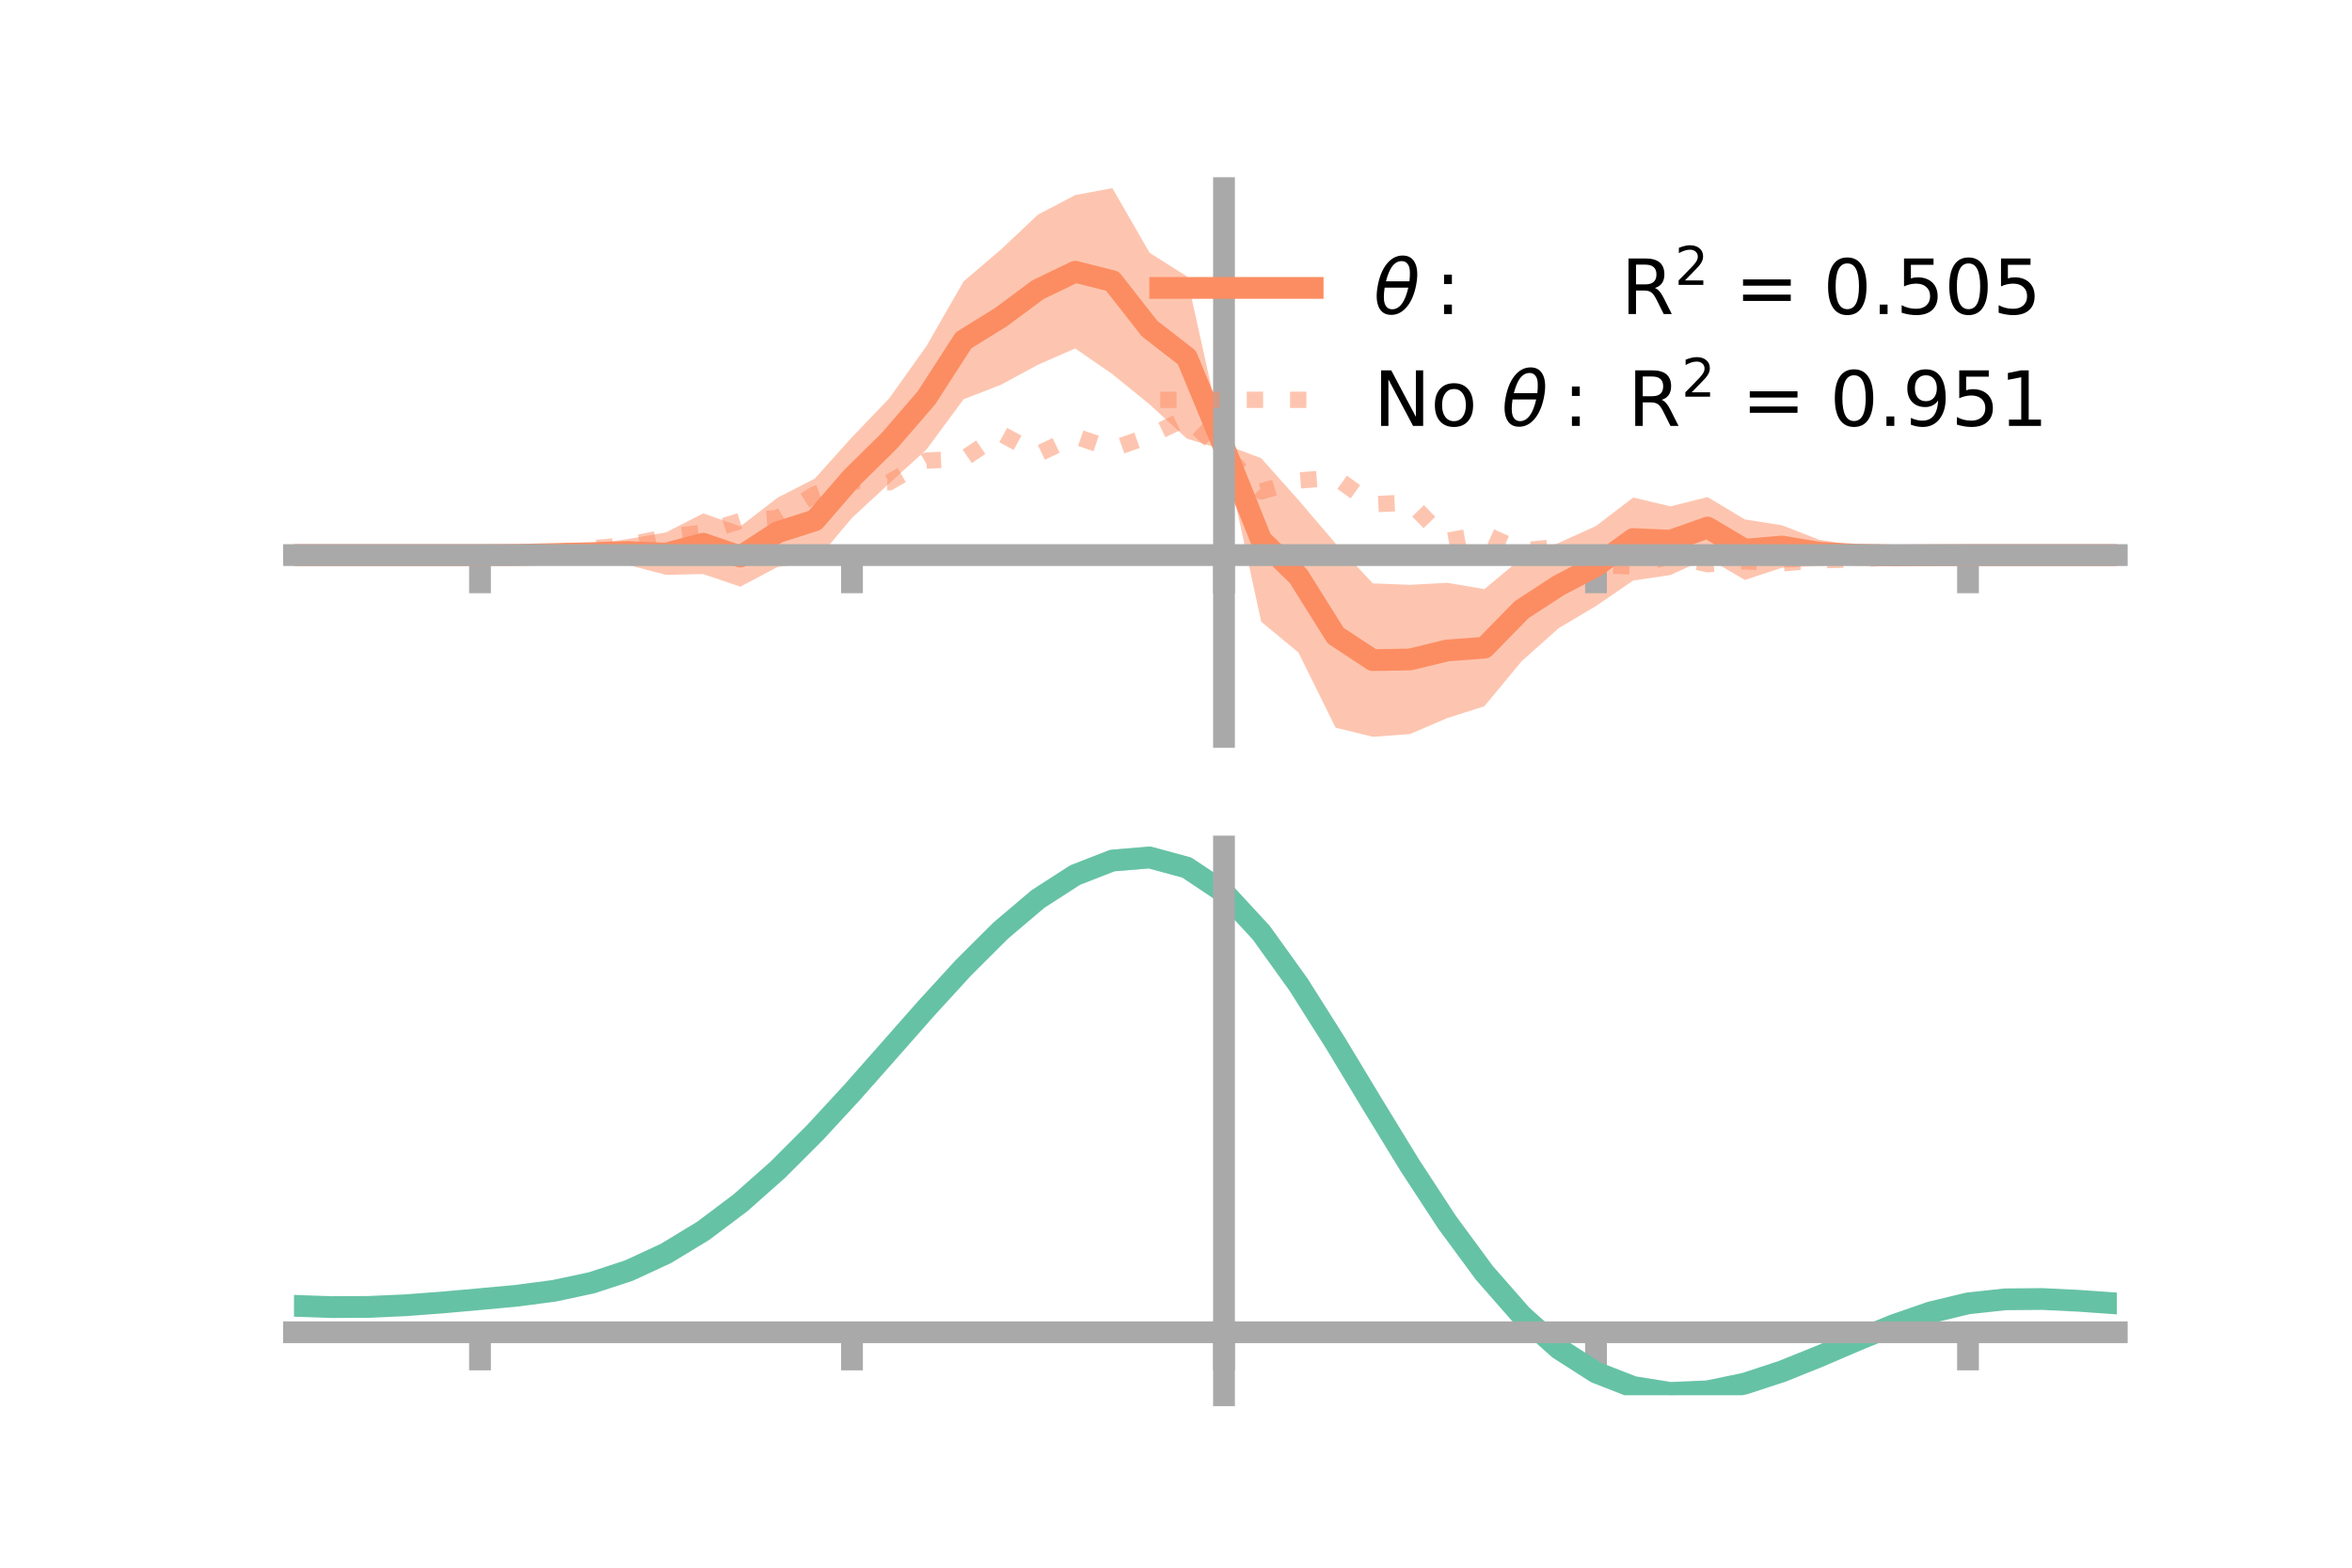 <?xml version="1.0" encoding="utf-8" standalone="no"?>
<!DOCTYPE svg PUBLIC "-//W3C//DTD SVG 1.1//EN"
  "http://www.w3.org/Graphics/SVG/1.1/DTD/svg11.dtd">
<!-- Created with matplotlib (https://matplotlib.org/) -->
<svg height="144pt" version="1.1" viewBox="0 0 216 144" width="216pt" xmlns="http://www.w3.org/2000/svg" xmlns:xlink="http://www.w3.org/1999/xlink">
 <defs>
  <style type="text/css">*{stroke-linecap:butt;stroke-linejoin:round;}</style>
 </defs>
 <g id="figure_1">
  <g id="patch_1">
   <path d="M 0 144 
L 216 144 
L 216 0 
L 0 0 
z
" style="fill:none;"/>
  </g>
  <g id="axes_1">
   <g id="patch_2">
    <path d="M 27 67.68 
L 194.4 67.68 
L 194.4 17.28 
L 27 17.28 
z
" style="fill:none;"/>
   </g>
   <g id="PolyCollection_1">
    <path clip-path="url(#p5dbf500ce2)" d="M 27 50.987 
L 27 50.987 
L 30.416 50.987 
L 33.833 50.987 
L 37.249 50.987 
L 40.665 50.987 
L 44.082 50.987 
L 47.498 50.82 
L 50.914 50.455 
L 54.331 49.996 
L 57.747 49.502 
L 61.163 48.902 
L 64.58 47.158 
L 67.996 48.347 
L 71.412 45.713 
L 74.829 43.96 
L 78.245 40.154 
L 81.661 36.592 
L 85.078 31.796 
L 88.494 25.844 
L 91.91 22.931 
L 95.327 19.711 
L 98.743 17.918 
L 102.159 17.28 
L 105.576 23.223 
L 108.992 25.378 
L 112.408 40.805 
L 115.824 42.09 
L 119.241 45.922 
L 122.657 49.924 
L 126.073 53.587 
L 129.49 53.723 
L 132.906 53.532 
L 136.322 54.112 
L 139.739 51.266 
L 143.155 49.863 
L 146.571 48.313 
L 149.988 45.698 
L 153.404 46.511 
L 156.82 45.659 
L 160.237 47.712 
L 163.653 48.249 
L 167.069 49.578 
L 170.486 50.13 
L 173.902 50.586 
L 177.318 50.852 
L 180.735 50.987 
L 184.151 50.987 
L 187.567 50.987 
L 190.984 50.987 
L 194.4 50.987 
L 194.4 50.987 
L 194.4 50.987 
L 190.984 50.987 
L 187.567 50.987 
L 184.151 50.987 
L 180.735 50.988 
L 177.318 51.146 
L 173.902 51.454 
L 170.486 51.769 
L 167.069 51.979 
L 163.653 52.152 
L 160.237 53.272 
L 156.82 51.267 
L 153.404 52.821 
L 149.988 53.326 
L 146.571 55.667 
L 143.155 57.693 
L 139.739 60.743 
L 136.322 64.874 
L 132.906 65.962 
L 129.49 67.428 
L 126.073 67.68 
L 122.657 66.841 
L 119.241 59.935 
L 115.824 57.108 
L 112.408 41.341 
L 108.992 40.288 
L 105.576 37.146 
L 102.159 34.368 
L 98.743 32.006 
L 95.327 33.503 
L 91.91 35.352 
L 88.494 36.672 
L 85.078 41.301 
L 81.661 44.408 
L 78.245 47.57 
L 74.829 51.641 
L 71.412 52.075 
L 67.996 53.89 
L 64.58 52.732 
L 61.163 52.801 
L 57.747 51.912 
L 54.331 51.627 
L 50.914 51.324 
L 47.498 51.114 
L 44.082 50.987 
L 40.665 50.987 
L 37.249 50.987 
L 33.833 50.987 
L 30.416 50.987 
L 27 50.987 
z
" style="fill:#fc8d62;fill-opacity:0.5;"/>
   </g>
   <g id="matplotlib.axis_1">
    <g id="xtick_1">
     <g id="line2d_1">
      <defs>
       <path d="M 0 0 
L 0 3.5 
" id="m38adf384ba" style="stroke:#a9a9a9;stroke-width:2;"/>
      </defs>
      <g>
       <use style="fill:#a9a9a9;stroke:#a9a9a9;stroke-width:2;" x="44.082" xlink:href="#m38adf384ba" y="50.987"/>
      </g>
     </g>
    </g>
    <g id="xtick_2">
     <g id="line2d_2">
      <g>
       <use style="fill:#a9a9a9;stroke:#a9a9a9;stroke-width:2;" x="78.245" xlink:href="#m38adf384ba" y="50.987"/>
      </g>
     </g>
    </g>
    <g id="xtick_3">
     <g id="line2d_3">
      <g>
       <use style="fill:#a9a9a9;stroke:#a9a9a9;stroke-width:2;" x="112.408" xlink:href="#m38adf384ba" y="50.987"/>
      </g>
     </g>
    </g>
    <g id="xtick_4">
     <g id="line2d_4">
      <g>
       <use style="fill:#a9a9a9;stroke:#a9a9a9;stroke-width:2;" x="146.571" xlink:href="#m38adf384ba" y="50.987"/>
      </g>
     </g>
    </g>
    <g id="xtick_5">
     <g id="line2d_5">
      <g>
       <use style="fill:#a9a9a9;stroke:#a9a9a9;stroke-width:2;" x="180.735" xlink:href="#m38adf384ba" y="50.987"/>
      </g>
     </g>
    </g>
   </g>
   <g id="matplotlib.axis_2"/>
   <g id="line2d_6">
    <path clip-path="url(#p5dbf500ce2)" d="M 27 50.987 
L 30.416 50.987 
L 33.833 50.987 
L 37.249 50.987 
L 40.665 50.987 
L 44.082 50.987 
L 47.498 50.967 
L 50.914 50.89 
L 54.331 50.811 
L 57.747 50.707 
L 61.163 50.852 
L 64.58 49.945 
L 67.996 51.119 
L 71.412 48.894 
L 74.829 47.8 
L 78.245 43.862 
L 81.661 40.5 
L 85.078 36.548 
L 88.494 31.258 
L 91.91 29.142 
L 95.327 26.607 
L 98.743 24.962 
L 102.159 25.824 
L 105.576 30.185 
L 108.992 32.833 
L 112.408 41.073 
L 115.824 49.599 
L 119.241 52.928 
L 122.657 58.382 
L 126.073 60.634 
L 129.49 60.576 
L 132.906 59.747 
L 136.322 59.493 
L 139.739 56.004 
L 143.155 53.778 
L 146.571 51.99 
L 149.988 49.512 
L 153.404 49.666 
L 156.82 48.463 
L 160.237 50.492 
L 163.653 50.2 
L 167.069 50.778 
L 170.486 50.95 
L 173.902 51.02 
L 177.318 50.999 
L 180.735 50.987 
L 184.151 50.987 
L 187.567 50.987 
L 190.984 50.987 
L 194.4 50.987 
" style="fill:none;stroke:#fc8d62;stroke-linecap:square;stroke-width:2;"/>
   </g>
   <g id="line2d_7">
    <path clip-path="url(#p5dbf500ce2)" d="M 27 50.987 
L 30.416 50.987 
L 33.833 50.987 
L 37.249 50.987 
L 40.665 50.987 
L 44.082 50.987 
L 47.498 50.921 
L 50.914 50.74 
L 54.331 50.386 
L 57.747 50.049 
L 61.163 49.337 
L 64.58 48.918 
L 67.996 47.846 
L 71.412 47.588 
L 74.829 45.403 
L 78.245 44.189 
L 81.661 44.302 
L 85.078 42.309 
L 88.494 42.141 
L 91.91 39.839 
L 95.327 41.699 
L 98.743 40.079 
L 102.159 41.245 
L 105.576 40.027 
L 108.992 38.387 
L 112.408 41.603 
L 115.824 45.139 
L 119.241 44.139 
L 122.657 43.869 
L 126.073 46.32 
L 129.49 46.157 
L 132.906 49.673 
L 136.322 49.049 
L 139.739 50.574 
L 143.155 50.23 
L 146.571 51.889 
L 149.988 52.039 
L 153.404 51.057 
L 156.82 51.827 
L 160.237 51.559 
L 163.653 51.746 
L 167.069 51.456 
L 170.486 51.392 
L 173.902 51.175 
L 177.318 51.046 
L 180.735 50.987 
L 184.151 50.987 
L 187.567 50.987 
L 190.984 50.987 
L 194.4 50.987 
" style="fill:none;stroke:#fc8d62;stroke-dasharray:1.5,2.475;stroke-dashoffset:0;stroke-opacity:0.5;stroke-width:1.5;"/>
   </g>
   <g id="patch_3">
    <path d="M 112.408 67.68 
L 112.408 17.28 
" style="fill:none;stroke:#a9a9a9;stroke-linecap:square;stroke-linejoin:miter;stroke-width:2;"/>
   </g>
   <g id="patch_4">
    <path d="M 194.4 67.68 
L 194.4 17.28 
" style="fill:none;"/>
   </g>
   <g id="patch_5">
    <path d="M 27 50.987 
L 194.4 50.987 
" style="fill:none;stroke:#a9a9a9;stroke-linecap:square;stroke-linejoin:miter;stroke-width:2;"/>
   </g>
   <g id="patch_6">
    <path d="M 27 17.28 
L 194.4 17.28 
" style="fill:none;"/>
   </g>
   <g id="legend_1">
    <g id="line2d_8">
     <path d="M 106.55 26.449 
L 120.55 26.449 
" style="fill:none;stroke:#fc8d62;stroke-linecap:square;stroke-width:2;"/>
    </g>
    <g id="line2d_9"/>
    <g id="text_1">
     <!-- $\theta:$      R$^{2}$ = 0.505 -->
     <g transform="translate(126.15 28.899)scale(0.07 -0.07)">
      <defs>
       <path d="M 45.516 34.672 
L 14.453 34.672 
Q 12.359 20.062 14.5 13.875 
Q 17.188 6.25 24.469 6.25 
Q 31.781 6.25 37.359 13.922 
Q 42.234 20.656 45.516 34.672 
z
M 47.016 42.969 
Q 48.344 56.844 46.625 61.719 
Q 43.953 69.438 36.766 69.438 
Q 29.297 69.438 23.828 61.812 
Q 19.531 55.672 16.156 42.969 
z
M 38.188 76.766 
Q 49.906 76.766 54.594 66.406 
Q 59.281 56.109 55.719 37.844 
Q 52.203 19.625 43.453 9.281 
Q 34.766 -1.125 23.047 -1.125 
Q 11.281 -1.125 6.641 9.281 
Q 2 19.625 5.516 37.844 
Q 9.078 56.109 17.719 66.406 
Q 26.422 76.766 38.188 76.766 
z
" id="DejaVuSans-Oblique-952"/>
       <path d="M 11.719 12.406 
L 22.016 12.406 
L 22.016 0 
L 11.719 0 
z
M 11.719 51.703 
L 22.016 51.703 
L 22.016 39.312 
L 11.719 39.312 
z
" id="DejaVuSans-58"/>
       <path id="DejaVuSans-32"/>
       <path d="M 44.391 34.188 
Q 47.562 33.109 50.562 29.594 
Q 53.562 26.078 56.594 19.922 
L 66.609 0 
L 56 0 
L 46.688 18.703 
Q 43.062 26.031 39.672 28.422 
Q 36.281 30.812 30.422 30.812 
L 19.672 30.812 
L 19.672 0 
L 9.812 0 
L 9.812 72.906 
L 32.078 72.906 
Q 44.578 72.906 50.734 67.672 
Q 56.891 62.453 56.891 51.906 
Q 56.891 45.016 53.688 40.469 
Q 50.484 35.938 44.391 34.188 
z
M 19.672 64.797 
L 19.672 38.922 
L 32.078 38.922 
Q 39.203 38.922 42.844 42.219 
Q 46.484 45.516 46.484 51.906 
Q 46.484 58.297 42.844 61.547 
Q 39.203 64.797 32.078 64.797 
z
" id="DejaVuSans-82"/>
       <path d="M 19.188 8.297 
L 53.609 8.297 
L 53.609 0 
L 7.328 0 
L 7.328 8.297 
Q 12.938 14.109 22.625 23.891 
Q 32.328 33.688 34.812 36.531 
Q 39.547 41.844 41.422 45.531 
Q 43.312 49.219 43.312 52.781 
Q 43.312 58.594 39.234 62.25 
Q 35.156 65.922 28.609 65.922 
Q 23.969 65.922 18.812 64.312 
Q 13.672 62.703 7.812 59.422 
L 7.812 69.391 
Q 13.766 71.781 18.938 73 
Q 24.125 74.219 28.422 74.219 
Q 39.75 74.219 46.484 68.547 
Q 53.219 62.891 53.219 53.422 
Q 53.219 48.922 51.531 44.891 
Q 49.859 40.875 45.406 35.406 
Q 44.188 33.984 37.641 27.219 
Q 31.109 20.453 19.188 8.297 
z
" id="DejaVuSans-50"/>
       <path d="M 10.594 45.406 
L 73.188 45.406 
L 73.188 37.203 
L 10.594 37.203 
z
M 10.594 25.484 
L 73.188 25.484 
L 73.188 17.188 
L 10.594 17.188 
z
" id="DejaVuSans-61"/>
       <path d="M 31.781 66.406 
Q 24.172 66.406 20.328 58.906 
Q 16.5 51.422 16.5 36.375 
Q 16.5 21.391 20.328 13.891 
Q 24.172 6.391 31.781 6.391 
Q 39.453 6.391 43.281 13.891 
Q 47.125 21.391 47.125 36.375 
Q 47.125 51.422 43.281 58.906 
Q 39.453 66.406 31.781 66.406 
z
M 31.781 74.219 
Q 44.047 74.219 50.516 64.516 
Q 56.984 54.828 56.984 36.375 
Q 56.984 17.969 50.516 8.266 
Q 44.047 -1.422 31.781 -1.422 
Q 19.531 -1.422 13.062 8.266 
Q 6.594 17.969 6.594 36.375 
Q 6.594 54.828 13.062 64.516 
Q 19.531 74.219 31.781 74.219 
z
" id="DejaVuSans-48"/>
       <path d="M 10.688 12.406 
L 21 12.406 
L 21 0 
L 10.688 0 
z
" id="DejaVuSans-46"/>
       <path d="M 10.797 72.906 
L 49.516 72.906 
L 49.516 64.594 
L 19.828 64.594 
L 19.828 46.734 
Q 21.969 47.469 24.109 47.828 
Q 26.266 48.188 28.422 48.188 
Q 40.625 48.188 47.75 41.5 
Q 54.891 34.812 54.891 23.391 
Q 54.891 11.625 47.562 5.094 
Q 40.234 -1.422 26.906 -1.422 
Q 22.312 -1.422 17.547 -0.641 
Q 12.797 0.141 7.719 1.703 
L 7.719 11.625 
Q 12.109 9.234 16.797 8.062 
Q 21.484 6.891 26.703 6.891 
Q 35.156 6.891 40.078 11.328 
Q 45.016 15.766 45.016 23.391 
Q 45.016 31 40.078 35.438 
Q 35.156 39.891 26.703 39.891 
Q 22.75 39.891 18.812 39.016 
Q 14.891 38.141 10.797 36.281 
z
" id="DejaVuSans-53"/>
      </defs>
      <use transform="translate(0 0.766)" xlink:href="#DejaVuSans-Oblique-952"/>
      <use transform="translate(80.664 0.766)" xlink:href="#DejaVuSans-58"/>
      <use transform="translate(133.838 0.766)" xlink:href="#DejaVuSans-32"/>
      <use transform="translate(165.625 0.766)" xlink:href="#DejaVuSans-32"/>
      <use transform="translate(197.412 0.766)" xlink:href="#DejaVuSans-32"/>
      <use transform="translate(229.199 0.766)" xlink:href="#DejaVuSans-32"/>
      <use transform="translate(260.986 0.766)" xlink:href="#DejaVuSans-32"/>
      <use transform="translate(292.773 0.766)" xlink:href="#DejaVuSans-32"/>
      <use transform="translate(324.561 0.766)" xlink:href="#DejaVuSans-82"/>
      <use transform="translate(395 39.047)scale(0.7)" xlink:href="#DejaVuSans-50"/>
      <use transform="translate(442.271 0.766)" xlink:href="#DejaVuSans-32"/>
      <use transform="translate(474.058 0.766)" xlink:href="#DejaVuSans-61"/>
      <use transform="translate(557.847 0.766)" xlink:href="#DejaVuSans-32"/>
      <use transform="translate(589.634 0.766)" xlink:href="#DejaVuSans-48"/>
      <use transform="translate(653.257 0.766)" xlink:href="#DejaVuSans-46"/>
      <use transform="translate(685.044 0.766)" xlink:href="#DejaVuSans-53"/>
      <use transform="translate(748.667 0.766)" xlink:href="#DejaVuSans-48"/>
      <use transform="translate(812.29 0.766)" xlink:href="#DejaVuSans-53"/>
     </g>
    </g>
    <g id="line2d_10">
     <path d="M 106.55 36.724 
L 120.55 36.724 
" style="fill:none;stroke:#fc8d62;stroke-dasharray:1.5,2.475;stroke-dashoffset:0;stroke-opacity:0.5;stroke-width:1.5;"/>
    </g>
    <g id="line2d_11"/>
    <g id="text_2">
     <!-- No $\theta:$ R$^{2}$ = 0.951 -->
     <g transform="translate(126.15 39.174)scale(0.07 -0.07)">
      <defs>
       <path d="M 9.812 72.906 
L 23.094 72.906 
L 55.422 11.922 
L 55.422 72.906 
L 64.984 72.906 
L 64.984 0 
L 51.703 0 
L 19.391 60.984 
L 19.391 0 
L 9.812 0 
z
" id="DejaVuSans-78"/>
       <path d="M 30.609 48.391 
Q 23.391 48.391 19.188 42.75 
Q 14.984 37.109 14.984 27.297 
Q 14.984 17.484 19.156 11.844 
Q 23.344 6.203 30.609 6.203 
Q 37.797 6.203 41.984 11.859 
Q 46.188 17.531 46.188 27.297 
Q 46.188 37.016 41.984 42.703 
Q 37.797 48.391 30.609 48.391 
z
M 30.609 56 
Q 42.328 56 49.016 48.375 
Q 55.719 40.766 55.719 27.297 
Q 55.719 13.875 49.016 6.219 
Q 42.328 -1.422 30.609 -1.422 
Q 18.844 -1.422 12.172 6.219 
Q 5.516 13.875 5.516 27.297 
Q 5.516 40.766 12.172 48.375 
Q 18.844 56 30.609 56 
z
" id="DejaVuSans-111"/>
       <path d="M 10.984 1.516 
L 10.984 10.5 
Q 14.703 8.734 18.5 7.812 
Q 22.312 6.891 25.984 6.891 
Q 35.75 6.891 40.891 13.453 
Q 46.047 20.016 46.781 33.406 
Q 43.953 29.203 39.594 26.953 
Q 35.25 24.703 29.984 24.703 
Q 19.047 24.703 12.672 31.312 
Q 6.297 37.938 6.297 49.422 
Q 6.297 60.641 12.938 67.422 
Q 19.578 74.219 30.609 74.219 
Q 43.266 74.219 49.922 64.516 
Q 56.594 54.828 56.594 36.375 
Q 56.594 19.141 48.406 8.859 
Q 40.234 -1.422 26.422 -1.422 
Q 22.703 -1.422 18.891 -0.688 
Q 15.094 0.047 10.984 1.516 
z
M 30.609 32.422 
Q 37.25 32.422 41.125 36.953 
Q 45.016 41.5 45.016 49.422 
Q 45.016 57.281 41.125 61.844 
Q 37.25 66.406 30.609 66.406 
Q 23.969 66.406 20.094 61.844 
Q 16.219 57.281 16.219 49.422 
Q 16.219 41.5 20.094 36.953 
Q 23.969 32.422 30.609 32.422 
z
" id="DejaVuSans-57"/>
       <path d="M 12.406 8.297 
L 28.516 8.297 
L 28.516 63.922 
L 10.984 60.406 
L 10.984 69.391 
L 28.422 72.906 
L 38.281 72.906 
L 38.281 8.297 
L 54.391 8.297 
L 54.391 0 
L 12.406 0 
z
" id="DejaVuSans-49"/>
      </defs>
      <use transform="translate(0 0.766)" xlink:href="#DejaVuSans-78"/>
      <use transform="translate(74.805 0.766)" xlink:href="#DejaVuSans-111"/>
      <use transform="translate(135.986 0.766)" xlink:href="#DejaVuSans-32"/>
      <use transform="translate(167.773 0.766)" xlink:href="#DejaVuSans-Oblique-952"/>
      <use transform="translate(248.438 0.766)" xlink:href="#DejaVuSans-58"/>
      <use transform="translate(301.611 0.766)" xlink:href="#DejaVuSans-32"/>
      <use transform="translate(333.398 0.766)" xlink:href="#DejaVuSans-82"/>
      <use transform="translate(403.838 39.047)scale(0.7)" xlink:href="#DejaVuSans-50"/>
      <use transform="translate(451.108 0.766)" xlink:href="#DejaVuSans-32"/>
      <use transform="translate(482.896 0.766)" xlink:href="#DejaVuSans-61"/>
      <use transform="translate(566.685 0.766)" xlink:href="#DejaVuSans-32"/>
      <use transform="translate(598.472 0.766)" xlink:href="#DejaVuSans-48"/>
      <use transform="translate(662.095 0.766)" xlink:href="#DejaVuSans-46"/>
      <use transform="translate(693.882 0.766)" xlink:href="#DejaVuSans-57"/>
      <use transform="translate(757.505 0.766)" xlink:href="#DejaVuSans-53"/>
      <use transform="translate(821.128 0.766)" xlink:href="#DejaVuSans-49"/>
     </g>
    </g>
   </g>
  </g>
  <g id="axes_2">
   <g id="patch_7">
    <path d="M 27 128.16 
L 194.4 128.16 
L 194.4 77.76 
L 27 77.76 
z
" style="fill:none;"/>
   </g>
   <g id="PolyCollection_2">
    <path clip-path="url(#p7144de5c13)" d="M 27 119.995 
L 27 119.896 
L 30.416 120.022 
L 33.833 120.007 
L 37.249 119.847 
L 40.665 119.578 
L 44.082 119.26 
L 47.498 118.935 
L 50.914 118.473 
L 54.331 117.73 
L 57.747 116.593 
L 61.163 114.985 
L 64.58 112.868 
L 67.996 110.24 
L 71.412 107.14 
L 74.829 103.641 
L 78.245 99.846 
L 81.661 95.885 
L 85.078 91.911 
L 88.494 88.092 
L 91.91 84.61 
L 95.327 81.65 
L 98.743 79.401 
L 102.159 78.046 
L 105.576 77.76 
L 108.992 78.706 
L 112.408 81.027 
L 115.824 84.785 
L 119.241 89.617 
L 122.657 95.107 
L 126.073 100.863 
L 129.49 106.54 
L 132.906 111.851 
L 136.322 116.568 
L 139.739 120.527 
L 143.155 123.63 
L 146.571 125.841 
L 149.988 127.185 
L 153.404 127.732 
L 156.82 127.592 
L 160.237 126.896 
L 163.653 125.794 
L 167.069 124.444 
L 170.486 123.002 
L 173.902 121.622 
L 177.318 120.452 
L 180.735 119.634 
L 184.151 119.263 
L 187.567 119.238 
L 190.984 119.416 
L 194.4 119.669 
L 194.4 119.793 
L 194.4 119.793 
L 190.984 119.563 
L 187.567 119.402 
L 184.151 119.436 
L 180.735 119.81 
L 177.318 120.635 
L 173.902 121.83 
L 170.486 123.253 
L 167.069 124.746 
L 163.653 126.146 
L 160.237 127.286 
L 156.82 128.007 
L 153.404 128.16 
L 149.988 127.621 
L 146.571 126.296 
L 143.155 124.131 
L 139.739 121.115 
L 136.322 117.283 
L 132.906 112.726 
L 129.49 107.596 
L 126.073 102.109 
L 122.657 96.542 
L 119.241 91.229 
L 115.824 86.55 
L 112.408 82.914 
L 108.992 80.674 
L 105.576 79.766 
L 102.159 80.045 
L 98.743 81.349 
L 95.327 83.506 
L 91.91 86.338 
L 88.494 89.663 
L 85.078 93.302 
L 81.661 97.085 
L 78.245 100.852 
L 74.829 104.459 
L 71.412 107.786 
L 67.996 110.738 
L 64.58 113.249 
L 61.163 115.281 
L 57.747 116.833 
L 54.331 117.934 
L 50.914 118.654 
L 47.498 119.096 
L 44.082 119.403 
L 40.665 119.697 
L 37.249 119.943 
L 33.833 120.087 
L 30.416 120.104 
L 27 119.995 
z
" style="fill:#66c2a5;fill-opacity:0.5;"/>
   </g>
   <g id="matplotlib.axis_3">
    <g id="xtick_6">
     <g id="line2d_12">
      <g>
       <use style="fill:#a9a9a9;stroke:#a9a9a9;stroke-width:2;" x="44.082" xlink:href="#m38adf384ba" y="122.376"/>
      </g>
     </g>
    </g>
    <g id="xtick_7">
     <g id="line2d_13">
      <g>
       <use style="fill:#a9a9a9;stroke:#a9a9a9;stroke-width:2;" x="78.245" xlink:href="#m38adf384ba" y="122.376"/>
      </g>
     </g>
    </g>
    <g id="xtick_8">
     <g id="line2d_14">
      <g>
       <use style="fill:#a9a9a9;stroke:#a9a9a9;stroke-width:2;" x="112.408" xlink:href="#m38adf384ba" y="122.376"/>
      </g>
     </g>
    </g>
    <g id="xtick_9">
     <g id="line2d_15">
      <g>
       <use style="fill:#a9a9a9;stroke:#a9a9a9;stroke-width:2;" x="146.571" xlink:href="#m38adf384ba" y="122.376"/>
      </g>
     </g>
    </g>
    <g id="xtick_10">
     <g id="line2d_16">
      <g>
       <use style="fill:#a9a9a9;stroke:#a9a9a9;stroke-width:2;" x="180.735" xlink:href="#m38adf384ba" y="122.376"/>
      </g>
     </g>
    </g>
   </g>
   <g id="matplotlib.axis_4"/>
   <g id="line2d_17">
    <path clip-path="url(#p7144de5c13)" d="M 27 119.945 
L 30.416 120.063 
L 33.833 120.047 
L 37.249 119.895 
L 40.665 119.637 
L 44.082 119.332 
L 47.498 119.015 
L 50.914 118.563 
L 54.331 117.832 
L 57.747 116.713 
L 61.163 115.133 
L 64.58 113.058 
L 67.996 110.489 
L 71.412 107.463 
L 74.829 104.05 
L 78.245 100.349 
L 81.661 96.485 
L 85.078 92.607 
L 88.494 88.877 
L 91.91 85.474 
L 95.327 82.578 
L 98.743 80.375 
L 102.159 79.046 
L 105.576 78.763 
L 108.992 79.69 
L 112.408 81.97 
L 115.824 85.668 
L 119.241 90.423 
L 122.657 95.824 
L 126.073 101.486 
L 129.49 107.068 
L 132.906 112.289 
L 136.322 116.925 
L 139.739 120.821 
L 143.155 123.88 
L 146.571 126.069 
L 149.988 127.403 
L 153.404 127.946 
L 156.82 127.799 
L 160.237 127.091 
L 163.653 125.97 
L 167.069 124.595 
L 170.486 123.127 
L 173.902 121.726 
L 177.318 120.543 
L 180.735 119.722 
L 184.151 119.35 
L 187.567 119.32 
L 190.984 119.489 
L 194.4 119.731 
" style="fill:none;stroke:#66c2a5;stroke-linecap:square;stroke-width:2;"/>
   </g>
   <g id="patch_8">
    <path d="M 112.408 128.16 
L 112.408 77.76 
" style="fill:none;stroke:#a9a9a9;stroke-linecap:square;stroke-linejoin:miter;stroke-width:2;"/>
   </g>
   <g id="patch_9">
    <path d="M 194.4 128.16 
L 194.4 77.76 
" style="fill:none;"/>
   </g>
   <g id="patch_10">
    <path d="M 27 122.376 
L 194.4 122.376 
" style="fill:none;stroke:#a9a9a9;stroke-linecap:square;stroke-linejoin:miter;stroke-width:2;"/>
   </g>
   <g id="patch_11">
    <path d="M 27 77.76 
L 194.4 77.76 
" style="fill:none;"/>
   </g>
  </g>
 </g>
 <defs>
  <clipPath id="p5dbf500ce2">
   <rect height="50.4" width="167.4" x="27" y="17.28"/>
  </clipPath>
  <clipPath id="p7144de5c13">
   <rect height="50.4" width="167.4" x="27" y="77.76"/>
  </clipPath>
 </defs>
</svg>
